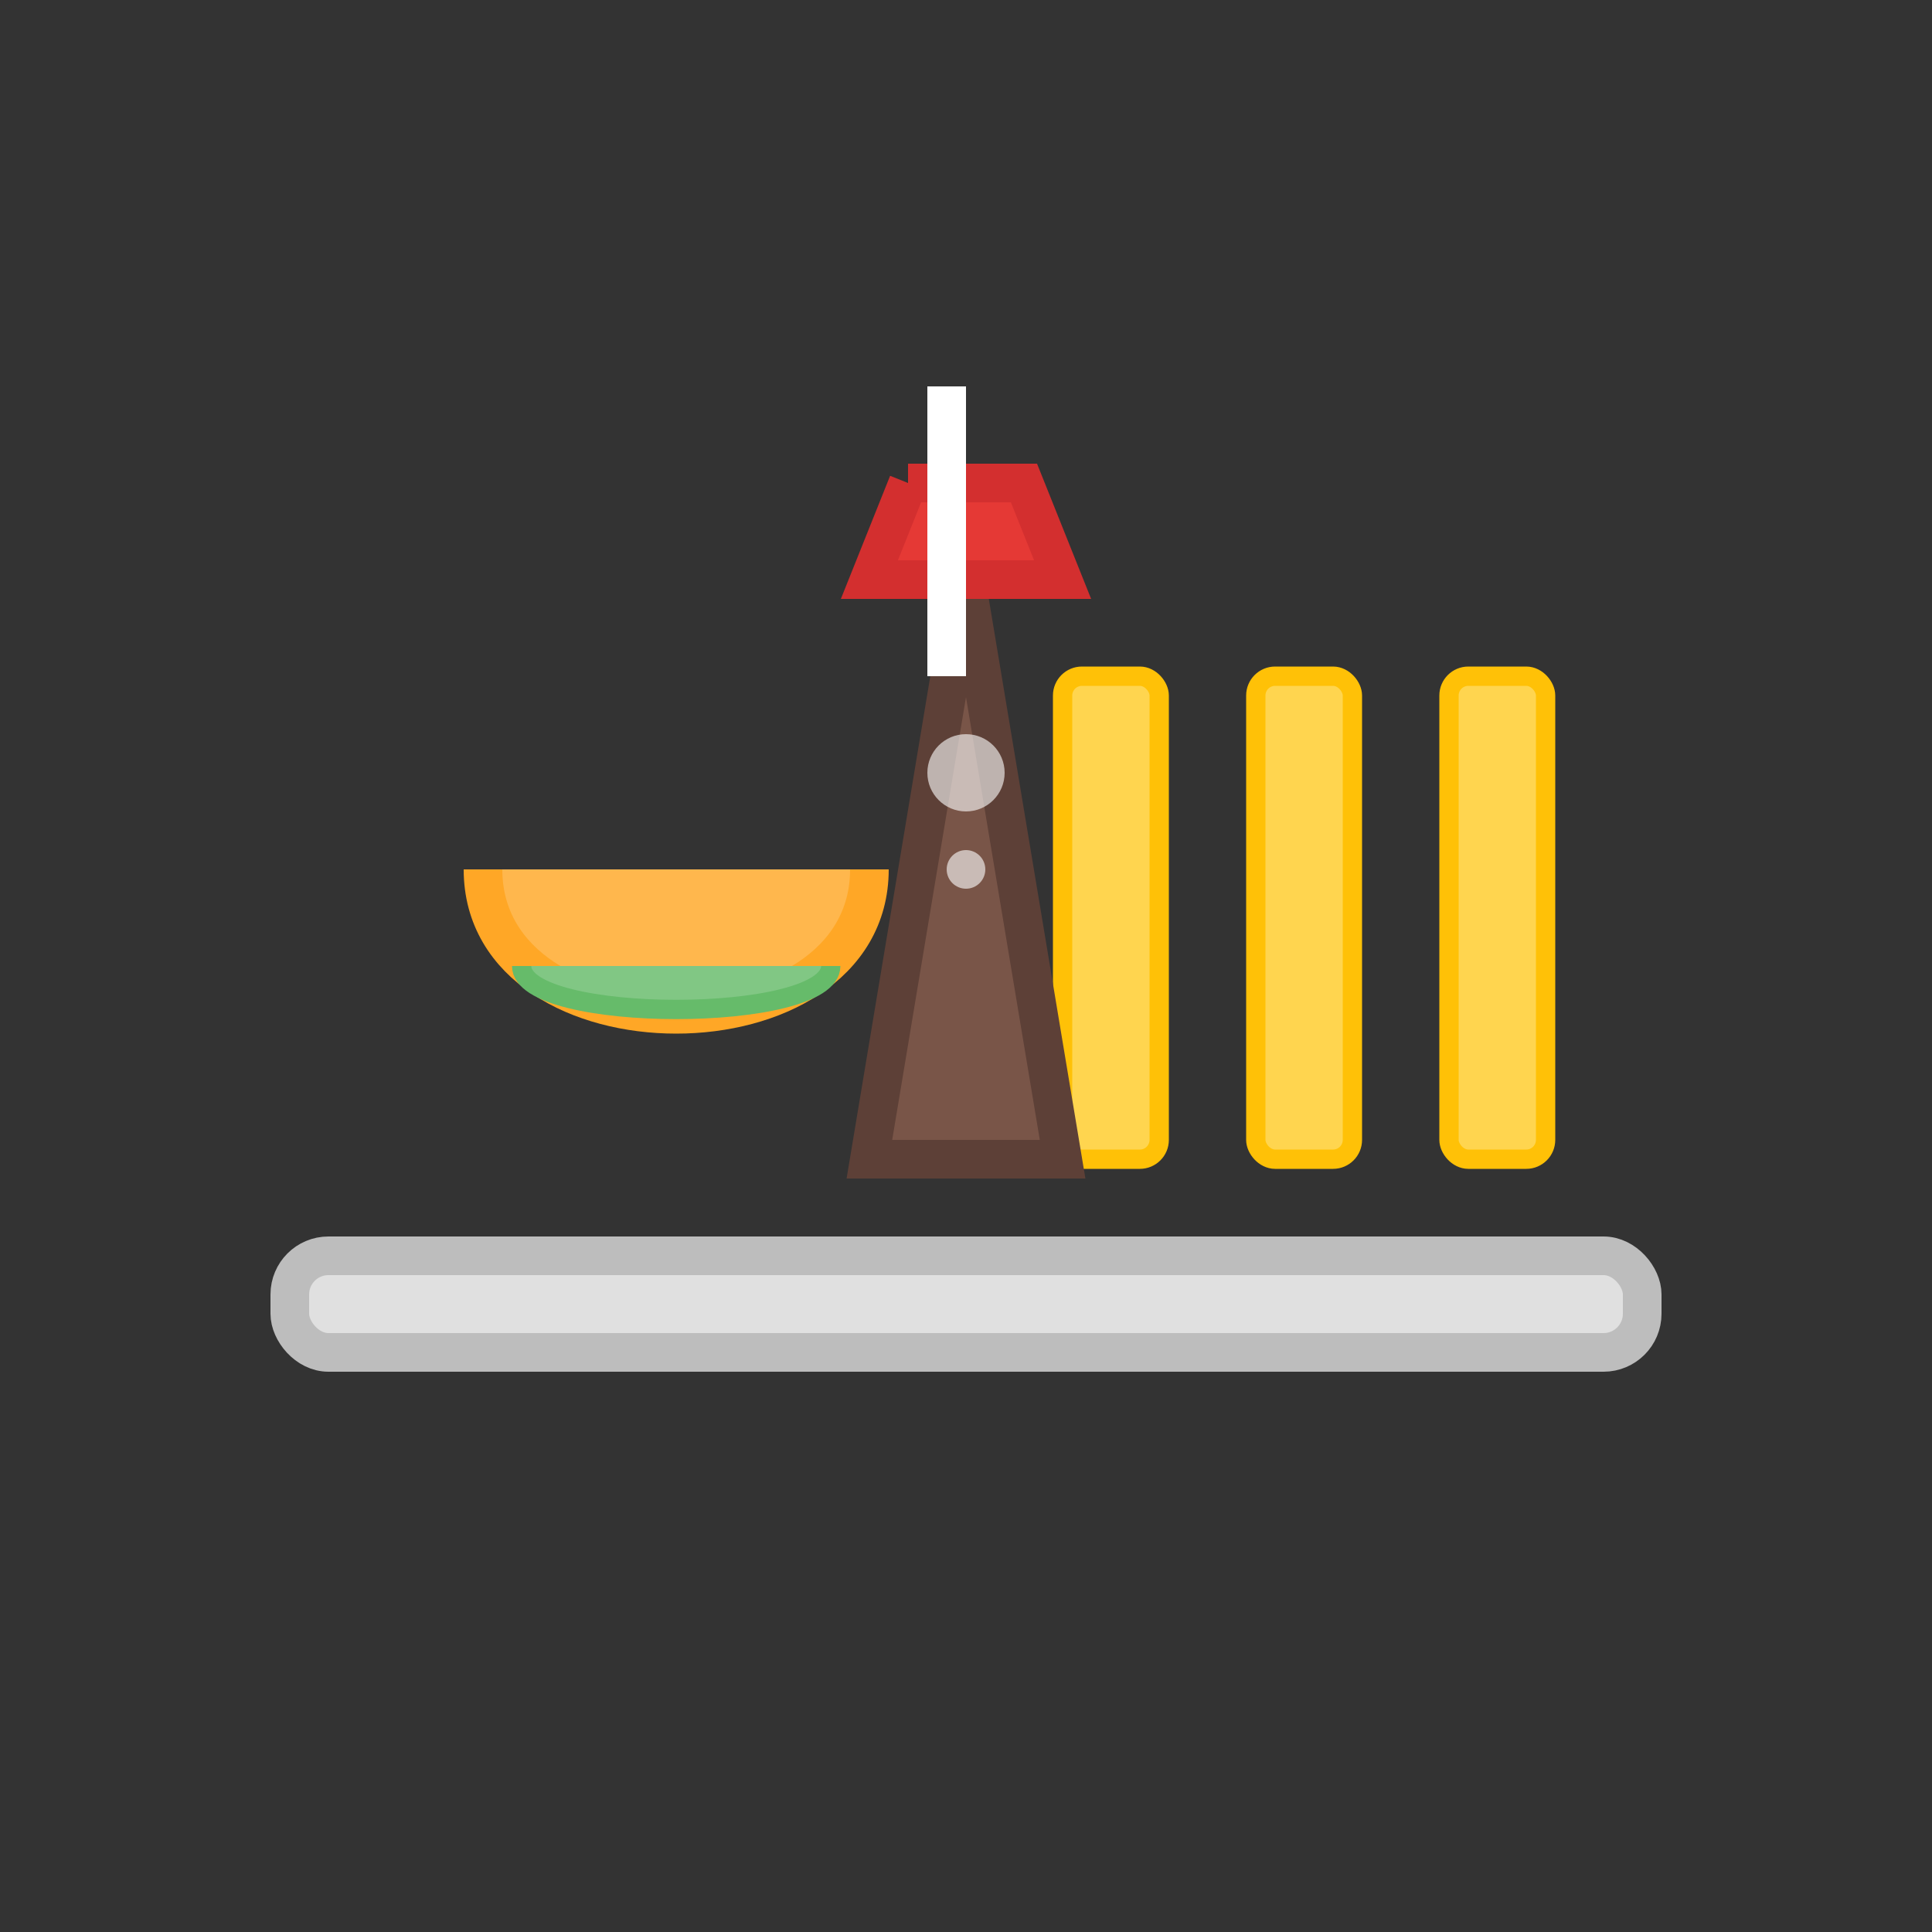 <svg width="100" height="100" viewBox="0 0 100 100" fill="none" xmlns="http://www.w3.org/2000/svg">
  <rect x="0" y="0" width="100" height="100" fill="#333333" stroke="none"/>
  <!-- 托盘 -->
  <rect x="15" y="65" width="70" height="5" rx="2" fill="#E0E0E0" stroke="#BDBDBD" stroke-width="2"/>
  <!-- 汉堡 -->
  <path d="M25 45 C25 55, 45 55, 45 45" fill="#FFB74D" stroke="#FFA726" stroke-width="2"/>
  <path d="M27 50 C27 53, 43 53, 43 50" fill="#81C784" stroke="#66BB6A" stroke-width="1"/>
  <!-- 薯条 -->
  <rect x="55" y="35" width="5" height="25" rx="1" fill="#FFD54F" stroke="#FFC107" stroke-width="1"/>
  <rect x="65" y="35" width="5" height="25" rx="1" fill="#FFD54F" stroke="#FFC107" stroke-width="1"/>
  <rect x="75" y="35" width="5" height="25" rx="1" fill="#FFD54F" stroke="#FFC107" stroke-width="1"/>
  <!-- 可乐 -->
  <path d="M50 30 L55 60 L45 60 L50 30" fill="#795548" stroke="#5D4037" stroke-width="2"/>
  <path d="M47 25 L53 25 L55 30 L45 30 L47 25" fill="#E53935" stroke="#D32F2F" stroke-width="2"/>
  <!-- 吸管 -->
  <path d="M49 20 L49 35" stroke="#FFFFFF" stroke-width="2"/>
  <!-- 装饰 -->
  <circle cx="50" cy="40" r="2" fill="#FFFFFF" opacity="0.6"/>
  <circle cx="50" cy="45" r="1" fill="#FFFFFF" opacity="0.6"/>
</svg>